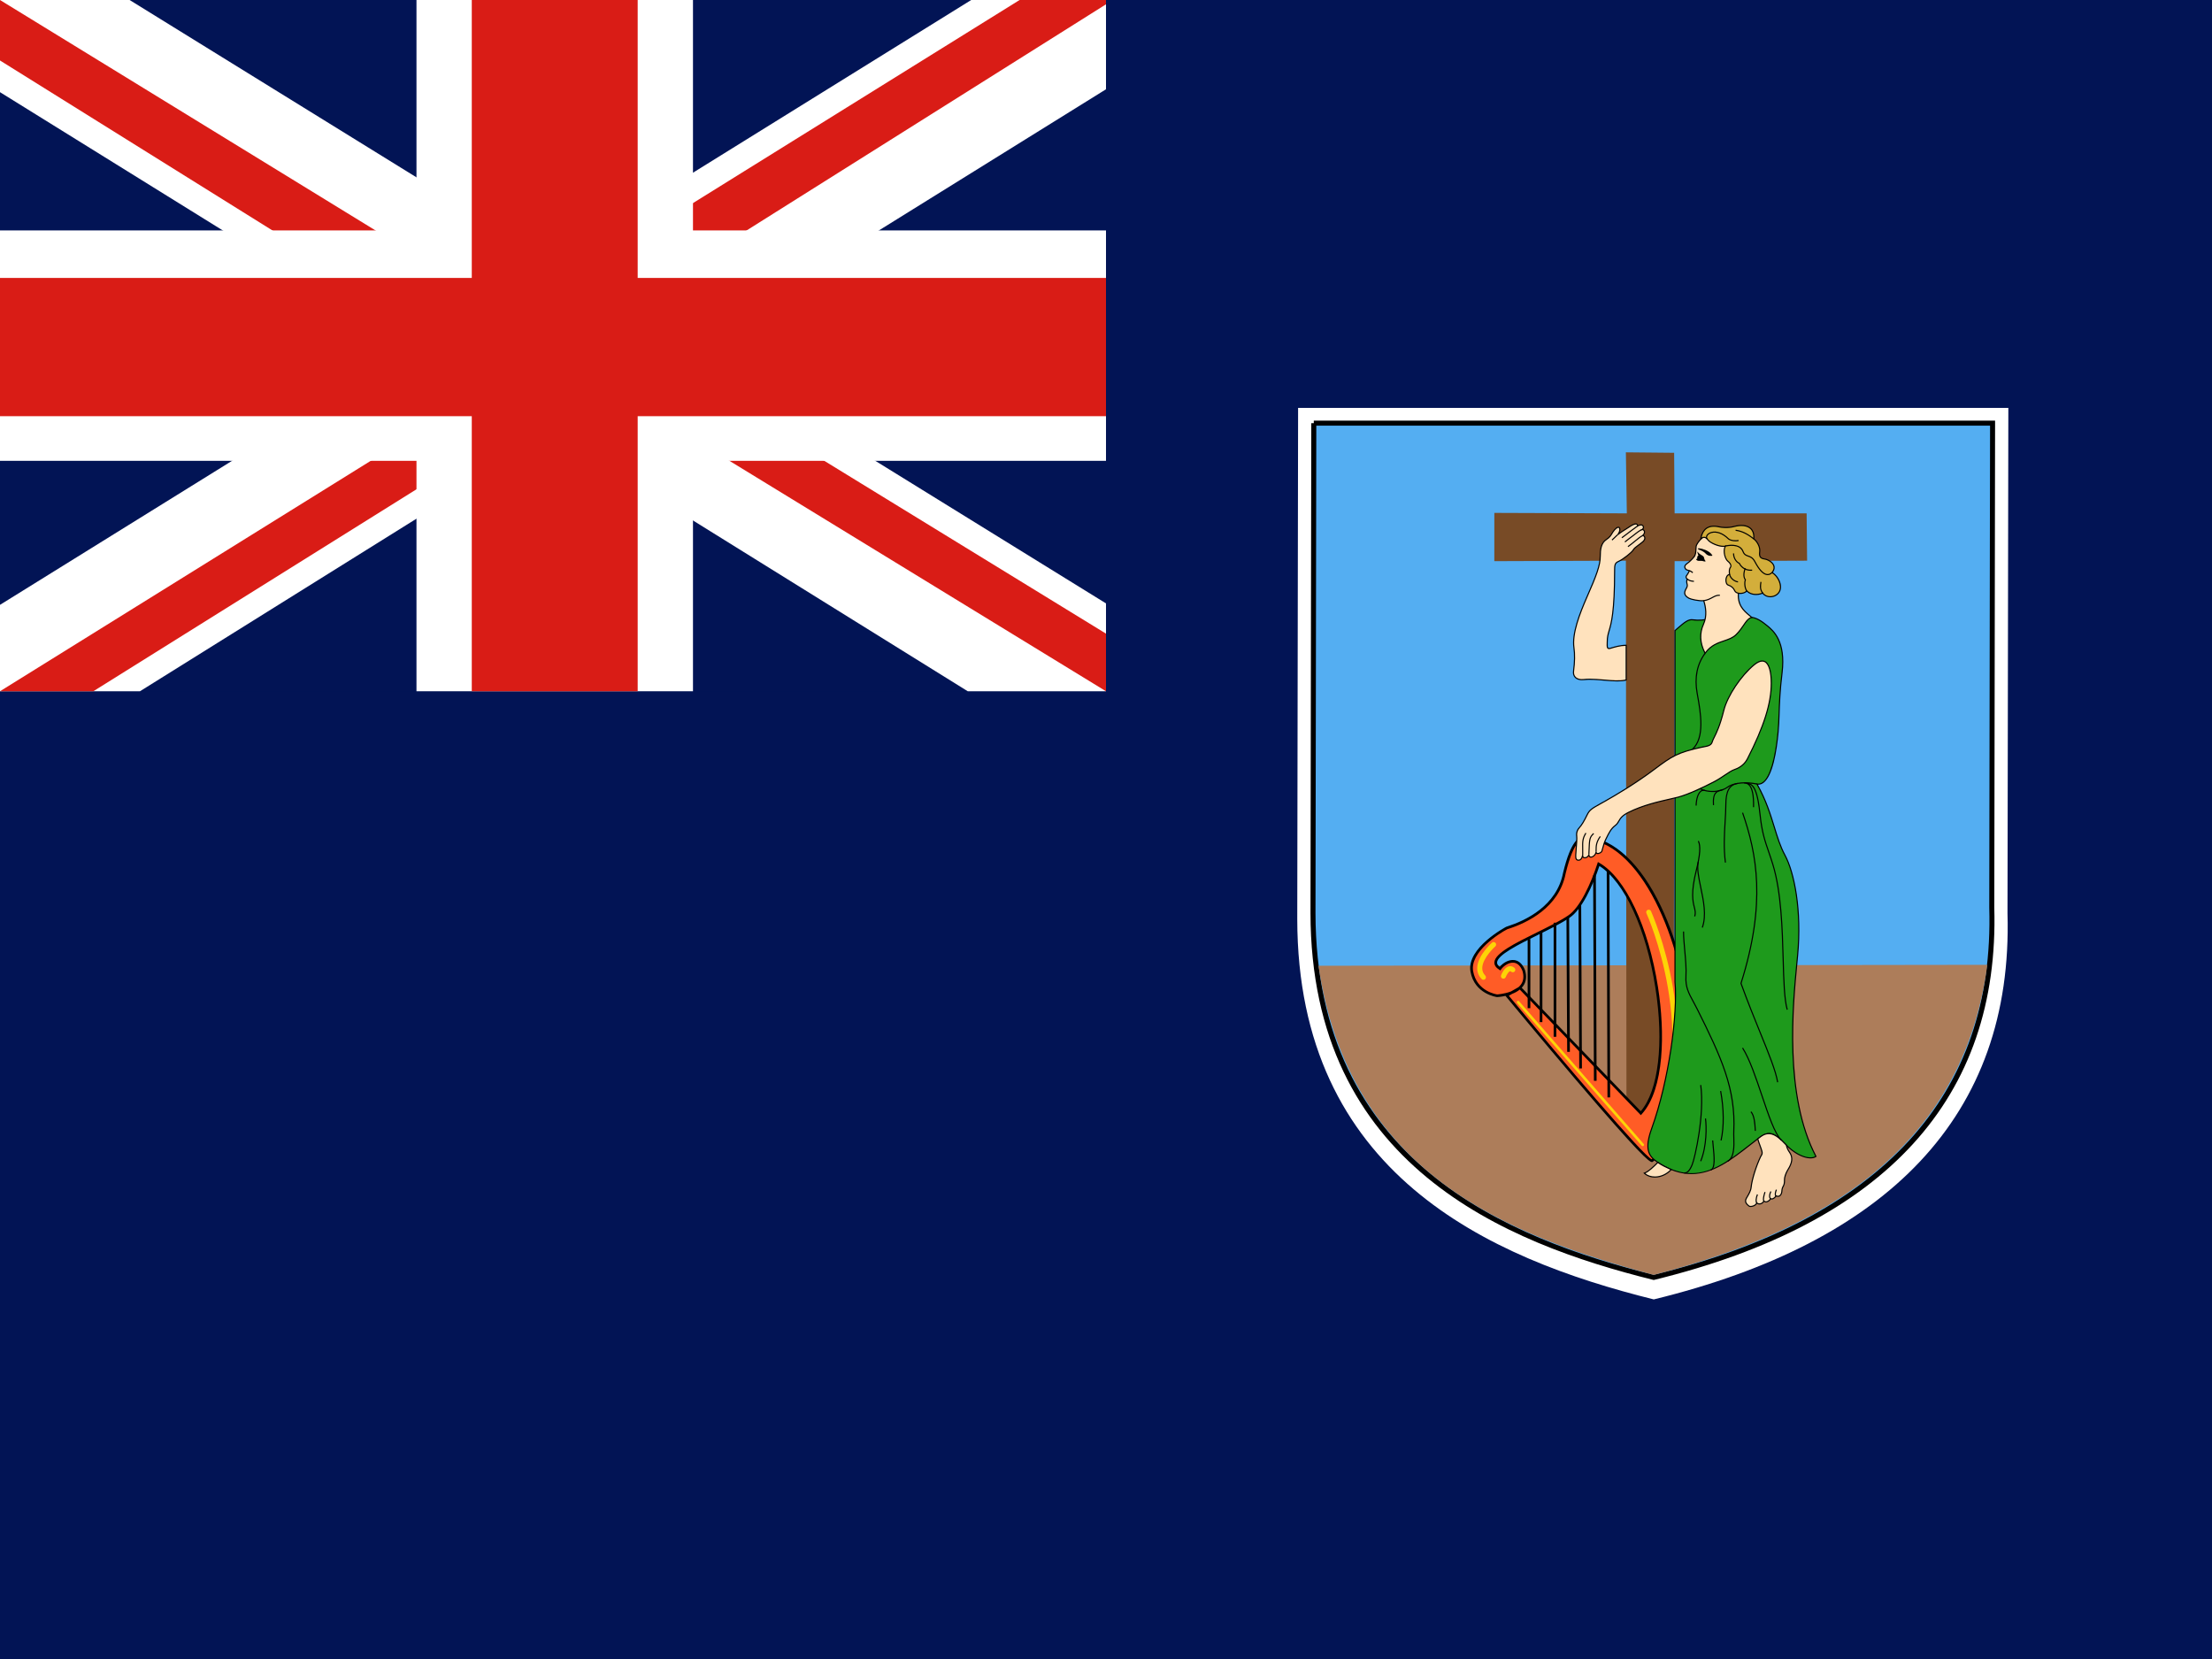<svg width="160" height="120" viewBox="0 0 160 120" fill="none" xmlns="http://www.w3.org/2000/svg">
<rect x="0" y="0" width="160" height="120" fill="#333333" stroke="none"/>
<g clip-path="url(#clip0_421_828)">
<path d="M0 0H160V120H0V0Z" fill="#021455"/>
<path d="M0 0H80V50H0V0Z" fill="#021455"/>
<path d="M9.375 0L39.875 18.854L70.25 0H80V6.458L50 25.104L80 43.646V50H70L40 31.354L10.125 50H0V43.75L29.875 25.208L0 6.667V0H9.375Z" fill="white"/>
<path d="M53 29.271L80 45.833V50L46.125 29.271H53ZM30 31.354L30.75 35L6.75 50H0L30 31.354ZM80 0V0.312L48.875 19.896L49.125 15.312L73.75 0H80ZM0 0L29.875 18.333H22.375L0 4.375V0Z" fill="#D91C16"/>
<path d="M30.125 0V50H50.125V0H30.125ZM0 16.667V33.333H80V16.667H0Z" fill="white"/>
<path d="M0 20.104V30.104H80V20.104H0ZM34.125 0V50H46.125V0H34.125Z" fill="#D91C16"/>
<path d="M93.893 29.505H145.269L145.208 66.063C145.635 80.759 136.476 89.878 119.622 93.99C107.655 91.018 93.854 84.87 93.834 66.48L93.895 29.505L93.893 29.505Z" fill="white"/>
<path d="M95.03 30.607H144.129L144.071 65.638C144.479 79.72 135.725 88.459 119.618 92.399C108.181 89.551 94.992 83.66 94.973 66.038L95.031 30.607H95.03Z" fill="#54AEF2"/>
<path d="M119.618 92.585L119.574 92.575C108.945 89.928 94.811 84.299 94.791 66.038L94.849 30.607L95.03 30.607V30.426H144.31L144.31 30.608L144.252 65.639C144.651 79.421 136.378 88.486 119.661 92.575L119.618 92.585ZM95.212 30.788L95.153 66.038C95.173 84.019 109.112 89.591 119.619 92.212C136.118 88.164 144.283 79.225 143.889 65.644L143.947 30.788H95.212Z" fill="black"/>
<path d="M143.749 69.788C141.963 83.23 131.61 89.103 119.618 92.22C109.003 89.373 97.583 84.827 95.369 69.855L143.749 69.788L143.749 69.788Z" fill="#AD7D5A"/>
<path d="M117.673 37.133L117.604 32.718L121.095 32.752L121.13 37.133H130.678L130.713 40.556L121.13 40.59L121.053 80.953L117.648 80.974L117.604 40.556L108.088 40.59L108.09 37.099L117.673 37.133Z" fill="#784B26"/>
<path fill-rule="evenodd" clip-rule="evenodd" d="M109.943 71.454L118.684 80.521C121.706 77.199 119.61 64.782 115.634 62.495C115.158 63.965 114.347 65.728 113.486 66.297C111.591 67.588 106.948 69.098 108.5 70.065C108.854 69.575 109.78 69.112 110.215 70.201C110.733 71.916 108.282 72.025 108.282 72.025C108.282 72.025 106.73 71.835 106.458 70.255C106.185 68.676 108.769 67.234 108.99 67.124C109.208 67.042 112.584 66.144 113.156 63.148C113.864 60.208 114.599 60.643 114.735 60.589C119.146 61.025 122.033 68.921 122.196 74.476C122.36 80.031 119.936 83.707 119.501 83.952C119.065 84.197 108.99 71.998 108.99 71.998L109.943 71.454Z" fill="#FF5C26"/>
<path d="M119.49 84.055C119.296 84.055 118.599 83.514 114.009 78.13C111.465 75.144 108.942 72.09 108.916 72.06L108.896 72.035C108.569 72.108 108.311 72.121 108.287 72.122C108.255 72.119 106.645 71.903 106.363 70.272C106.068 68.558 108.919 67.052 108.948 67.037C108.971 67.028 108.998 67.019 109.036 67.007C110.343 66.588 112.604 65.528 113.062 63.13C113.63 60.772 114.218 60.481 114.663 60.497C114.681 60.498 114.695 60.499 114.707 60.497L114.729 60.488L114.746 60.493C116.768 60.692 118.686 62.496 120.147 65.571C121.405 68.22 122.208 71.548 122.294 74.473C122.459 80.089 119.973 83.798 119.549 84.036C119.533 84.045 119.516 84.055 119.49 84.055ZM109.139 72.025C113.004 76.703 118.852 83.599 119.475 83.854C119.941 83.52 122.261 79.922 122.101 74.479C121.94 69.014 119.064 61.134 114.745 60.687C114.717 60.692 114.689 60.692 114.657 60.691C114.461 60.686 113.854 60.669 113.251 63.171C112.776 65.662 110.443 66.76 109.095 67.192C109.061 67.202 109.038 67.21 109.025 67.215C108.45 67.502 106.318 68.87 106.554 70.239C106.811 71.73 108.28 71.927 108.295 71.929C108.293 71.928 108.803 71.902 109.295 71.713L109.838 71.403C109.906 71.344 109.968 71.278 110.019 71.205C110.205 70.943 110.24 70.615 110.124 70.229C109.98 69.871 109.771 69.669 109.503 69.636C109.159 69.594 108.777 69.848 108.579 70.121L108.526 70.195L108.45 70.147C108.203 69.993 108.082 69.812 108.092 69.608C108.125 68.949 109.591 68.225 111.143 67.458C111.981 67.044 112.848 66.615 113.433 66.217C114.272 65.663 115.073 63.916 115.543 62.465L115.58 62.352L115.683 62.411C117.578 63.501 119.244 67.033 119.929 71.409C120.438 74.662 120.398 78.782 118.756 80.586L118.687 80.663L109.93 71.578C109.764 71.713 109.57 71.815 109.373 71.891L109.139 72.025ZM110.071 71.447L118.681 80.378C119.962 78.87 120.368 75.463 119.738 71.439C119.074 67.198 117.492 63.77 115.689 62.64C115.204 64.098 114.397 65.812 113.54 66.377C112.946 66.783 112.073 67.214 111.229 67.631C109.862 68.306 108.312 69.072 108.286 69.618C108.28 69.73 108.344 69.833 108.48 69.934C108.716 69.651 109.121 69.395 109.527 69.444C109.762 69.473 110.089 69.621 110.306 70.165C110.443 70.619 110.399 71.004 110.177 71.317C110.145 71.363 110.109 71.406 110.071 71.447Z" fill="black"/>
<path d="M116.314 63.013L116.369 79.377L116.314 63.013Z" fill="#FF5C26"/>
<path d="M116.412 63.012L116.219 63.013L116.273 79.378L116.466 79.377L116.412 63.012Z" fill="black"/>
<path d="M115.336 63.312C115.336 63.339 115.39 78.18 115.39 78.18L115.336 63.312Z" fill="#FF5C26"/>
<path d="M115.293 78.18C115.29 77.574 115.238 63.339 115.238 63.312H115.432C115.432 63.357 115.486 78.031 115.486 78.179L115.293 78.18Z" fill="black"/>
<path d="M114.273 65.463L114.328 77.281L114.273 65.463Z" fill="#FF5C26"/>
<path d="M114.371 65.463L114.178 65.463L114.232 77.281L114.425 77.28L114.371 65.463Z" fill="black"/>
<path d="M113.402 66.307L113.457 76.083L113.402 66.307Z" fill="#FF5C26"/>
<path d="M113.498 66.306L113.305 66.307L113.359 76.083L113.553 76.082L113.498 66.306Z" fill="black"/>
<path d="M112.572 66.743H112.379V74.993H112.572V66.743Z" fill="black"/>
<path d="M111.564 67.396H111.371V73.931H111.564V67.396Z" fill="black"/>
<path d="M110.693 67.914H110.5V72.924H110.693V67.914Z" fill="black"/>
<path d="M118.821 82.905C118.794 82.905 118.767 82.894 118.748 82.872L109.735 72.552C109.7 72.512 109.704 72.451 109.744 72.415C109.784 72.38 109.845 72.384 109.881 72.425L118.894 82.745C118.929 82.785 118.925 82.846 118.884 82.881C118.866 82.897 118.843 82.905 118.821 82.905Z" fill="#FDD406"/>
<path d="M119.555 82.445C119.527 82.445 119.498 82.439 119.472 82.425C119.383 82.379 119.348 82.27 119.394 82.181C123.096 74.99 119.131 66.144 119.091 66.056C119.049 65.965 119.089 65.857 119.18 65.815C119.271 65.774 119.379 65.814 119.42 65.905C119.462 65.995 123.498 75.002 119.716 82.347C119.684 82.409 119.621 82.445 119.555 82.445Z" fill="#FDD406"/>
<path d="M108.746 70.79C108.724 70.79 108.702 70.787 108.681 70.779C108.588 70.743 108.541 70.638 108.576 70.545C108.612 70.452 108.805 69.984 109.135 69.899C109.234 69.874 109.385 69.872 109.545 70.009C109.621 70.074 109.629 70.188 109.564 70.264C109.499 70.341 109.384 70.349 109.309 70.284C109.259 70.242 109.235 70.248 109.225 70.25C109.118 70.277 108.976 70.514 108.915 70.674C108.888 70.746 108.819 70.79 108.746 70.79Z" fill="#FDD406"/>
<path d="M107.303 70.872C107.255 70.872 107.208 70.854 107.173 70.817C106.948 70.586 106.84 70.308 106.852 69.992C106.886 69.107 107.876 68.223 107.918 68.186C107.993 68.12 108.107 68.127 108.174 68.202C108.24 68.277 108.233 68.391 108.158 68.458C108.149 68.466 107.242 69.277 107.215 70.007C107.207 70.223 107.278 70.405 107.433 70.565C107.502 70.637 107.501 70.751 107.429 70.821C107.394 70.855 107.348 70.872 107.303 70.872Z" fill="#FDD406"/>
<path d="M121.156 45.609C121.761 45.09 122.075 44.773 122.45 44.831C122.824 44.888 123.335 44.859 123.709 44.744C124.085 44.629 125.945 44.398 126.709 44.658C126.969 44.687 127.314 44.831 127.847 45.278C128.382 45.725 129.16 46.503 128.901 48.666C128.641 50.829 128.726 51.754 128.612 52.963C128.411 55.097 127.937 56.854 127.084 56.712C128.237 58.73 128.352 60.46 129.102 61.844C129.852 63.229 130.313 66.055 130.025 69.112C129.737 72.168 128.93 79.031 131.351 83.645C130.947 83.934 129.968 83.645 129.102 82.722C128.237 81.8 127.857 81.83 127.141 82.376C124.95 84.049 122.898 86.065 119.875 84.049C119.183 83.588 118.964 83.034 119.471 81.627C120.74 78.109 121.356 73.282 121.156 71.015L121.156 45.609Z" fill="#1E9A1C"/>
<path d="M122.343 84.926C121.578 84.926 120.757 84.684 119.854 84.082C119.185 83.636 118.902 83.089 119.434 81.613C120.692 78.125 121.32 73.318 121.117 71.018L121.117 45.591L121.131 45.579C121.195 45.524 121.256 45.472 121.313 45.422C121.806 44.995 122.102 44.736 122.456 44.791C122.841 44.85 123.34 44.816 123.698 44.706C124.043 44.6 125.925 44.349 126.723 44.62C127.036 44.654 127.404 44.853 127.874 45.247C128.31 45.612 129.217 46.371 128.941 48.671C128.781 49.999 128.752 50.854 128.727 51.608C128.711 52.066 128.696 52.5 128.652 52.966C128.522 54.353 128.227 56.112 127.568 56.619C127.44 56.718 127.301 56.764 127.157 56.759C127.782 57.871 128.1 58.905 128.38 59.819C128.602 60.54 128.811 61.222 129.138 61.825C129.822 63.089 130.375 65.832 130.065 69.115C130.051 69.263 130.036 69.419 130.02 69.584C129.718 72.72 129.088 79.246 131.387 83.627L131.403 83.658L131.375 83.678C130.963 83.972 129.966 83.701 129.073 82.75C128.227 81.847 127.872 81.869 127.166 82.408C126.977 82.552 126.789 82.699 126.602 82.846C125.285 83.874 123.938 84.926 122.343 84.926ZM121.197 45.627V71.015C121.4 73.32 120.771 78.142 119.509 81.64C118.992 83.075 119.247 83.582 119.898 84.016C122.636 85.842 124.539 84.356 126.553 82.783C126.74 82.636 126.929 82.489 127.118 82.345C127.856 81.782 128.25 81.754 129.132 82.695C129.974 83.593 130.898 83.874 131.3 83.632C129.01 79.231 129.638 72.713 129.941 69.577C129.957 69.412 129.972 69.255 129.986 69.108C130.294 65.841 129.747 63.116 129.068 61.863C128.737 61.253 128.527 60.568 128.304 59.842C128.019 58.914 127.696 57.861 127.05 56.731L127.008 56.658L127.091 56.672C127.242 56.698 127.387 56.658 127.52 56.556C128.016 56.174 128.39 54.896 128.573 52.959C128.617 52.495 128.631 52.062 128.647 51.605C128.673 50.849 128.702 49.993 128.862 48.661C129.132 46.404 128.248 45.664 127.822 45.308C127.366 44.925 127.011 44.731 126.706 44.697C125.964 44.446 124.119 44.66 123.722 44.782C123.353 44.896 122.84 44.931 122.444 44.87C122.127 44.821 121.841 45.07 121.365 45.482C121.312 45.528 121.256 45.577 121.197 45.627Z" fill="black"/>
<path d="M123.234 43.446C123.392 43.936 123.478 44.571 123.219 45.148C122.959 45.724 122.902 46.416 123.334 47.253C124.026 46.272 125.007 46.474 125.583 45.897C126.161 45.321 126.276 44.773 126.709 44.657C126.276 44.282 125.612 43.879 125.757 42.783C125.901 41.687 127.429 40.793 126.045 39.12C125.152 38.041 123.853 38.342 123.291 38.76C123.026 38.957 122.801 39.236 122.715 39.423C122.628 39.611 122.736 40.037 122.526 40.288C122.383 40.461 122.209 40.633 122.007 40.779C121.878 40.872 121.797 41.009 121.935 41.168C121.991 41.231 122.092 41.245 122.203 41.284C122.139 41.413 122.066 41.543 121.993 41.637C121.925 41.725 121.954 41.809 122.036 41.88C121.928 42.226 122.138 42.264 121.993 42.523C121.868 42.748 121.698 43.013 122.167 43.273C122.296 43.345 122.91 43.488 123.234 43.446Z" fill="#FFE2BD"/>
<path d="M123.329 47.329L123.299 47.271C122.911 46.52 122.873 45.82 123.183 45.131C123.443 44.553 123.342 43.925 123.206 43.489C122.875 43.518 122.288 43.386 122.148 43.308C121.97 43.209 121.866 43.101 121.831 42.978C121.785 42.815 121.871 42.661 121.947 42.526L121.959 42.504C122.025 42.386 122.01 42.324 121.989 42.239C121.969 42.158 121.945 42.058 121.992 41.892C121.903 41.804 121.892 41.703 121.963 41.612C122.019 41.539 122.083 41.434 122.148 41.307C122.135 41.303 122.122 41.3 122.11 41.296C122.03 41.272 121.955 41.25 121.906 41.194C121.844 41.123 121.817 41.05 121.826 40.977C121.835 40.895 121.89 40.815 121.985 40.746C122.169 40.613 122.341 40.451 122.496 40.263C122.616 40.119 122.625 39.909 122.633 39.723C122.638 39.596 122.642 39.486 122.68 39.407C122.761 39.23 122.979 38.942 123.268 38.728C123.912 38.249 125.209 38.047 126.077 39.095C127.05 40.272 126.596 41.092 126.196 41.815C126.013 42.145 125.841 42.457 125.797 42.788C125.671 43.746 126.181 44.167 126.59 44.505C126.64 44.547 126.689 44.587 126.736 44.627L126.792 44.676L126.72 44.696C126.483 44.759 126.346 44.96 126.157 45.238C126.017 45.446 125.857 45.681 125.612 45.926C125.365 46.173 125.05 46.279 124.715 46.393C124.247 46.551 123.763 46.715 123.367 47.276L123.329 47.329ZM123.262 43.402L123.272 43.434C123.418 43.884 123.532 44.549 123.256 45.164C122.965 45.811 122.992 46.47 123.341 47.176C123.745 46.636 124.246 46.467 124.69 46.317C125.015 46.207 125.322 46.103 125.556 45.869C125.796 45.63 125.953 45.398 126.092 45.194C126.265 44.937 126.406 44.73 126.63 44.642C126.6 44.617 126.57 44.592 126.539 44.567C126.115 44.216 125.586 43.779 125.718 42.778C125.764 42.431 125.94 42.113 126.126 41.776C126.533 41.041 126.954 40.281 126.015 39.146C125.101 38.041 123.801 38.43 123.315 38.792C123.051 38.989 122.831 39.267 122.752 39.44C122.721 39.505 122.717 39.612 122.712 39.726C122.704 39.925 122.695 40.15 122.558 40.314C122.398 40.507 122.221 40.674 122.031 40.811C121.978 40.849 121.913 40.911 121.905 40.986C121.899 41.036 121.92 41.089 121.966 41.142C122 41.18 122.061 41.198 122.132 41.219C122.16 41.227 122.188 41.236 122.217 41.246L122.26 41.261L122.24 41.301C122.164 41.453 122.092 41.574 122.026 41.661C121.995 41.701 121.965 41.764 122.063 41.85L122.083 41.867L122.075 41.892C122.025 42.051 122.046 42.137 122.066 42.22C122.089 42.311 122.11 42.397 122.029 42.543L122.017 42.565C121.945 42.692 121.871 42.825 121.908 42.957C121.937 43.058 122.028 43.15 122.187 43.238C122.31 43.307 122.914 43.448 123.23 43.407L123.262 43.402Z" fill="black"/>
<path d="M117.625 49.185C116.818 49.387 115.52 49.041 114.539 49.156C114.106 49.207 113.761 48.983 113.819 48.55C113.876 48.118 113.934 47.455 113.847 46.849C113.713 45.905 114.164 44.6 114.799 43.158C115.433 41.716 115.751 40.909 115.751 40.231C115.751 39.784 115.794 39.279 116.197 39.02C116.496 38.828 116.553 38.642 116.659 38.486C116.904 38.126 117.134 38.039 117.163 38.256C117.181 38.384 117.134 38.501 117.019 38.674C117.278 38.458 117.719 38.205 117.819 38.133C117.92 38.061 118.433 37.701 118.461 38.039C118.663 37.938 118.8 37.946 118.851 38.054C118.905 38.171 118.872 38.22 118.771 38.306C118.915 38.277 119.081 38.53 118.792 38.753C118.944 38.703 119.095 38.955 118.829 39.186C118.553 39.424 118.238 39.59 118.137 39.777C118.035 39.964 117.351 40.491 117.077 40.606C116.803 40.721 116.789 40.88 116.789 41.283C116.789 45.724 116.256 45.364 116.256 46.431C116.256 46.719 116.197 46.979 116.486 46.892C116.775 46.806 117.192 46.676 117.625 46.676V49.185Z" fill="#FFE2BD"/>
<path d="M116.986 49.29C116.685 49.29 116.357 49.261 116.019 49.232C115.515 49.188 114.993 49.143 114.545 49.196C114.286 49.226 114.059 49.162 113.919 49.02C113.802 48.901 113.754 48.737 113.78 48.545C113.866 47.892 113.876 47.323 113.808 46.855C113.662 45.828 114.209 44.402 114.763 43.142C115.432 41.621 115.711 40.881 115.711 40.231C115.711 39.74 115.768 39.249 116.177 38.986C116.402 38.842 116.482 38.705 116.56 38.573C116.582 38.535 116.603 38.499 116.627 38.464C116.8 38.209 116.975 38.075 117.094 38.102C117.128 38.11 117.189 38.14 117.203 38.251C117.216 38.343 117.197 38.429 117.156 38.519C117.317 38.403 117.5 38.288 117.634 38.205C117.709 38.158 117.767 38.122 117.797 38.101C117.995 37.96 118.26 37.807 118.405 37.873C118.448 37.893 118.477 37.93 118.492 37.981C118.612 37.929 118.709 37.915 118.782 37.941C118.83 37.957 118.865 37.989 118.888 38.037C118.94 38.15 118.918 38.215 118.861 38.277C118.906 38.297 118.946 38.335 118.97 38.387C119.008 38.471 119.003 38.596 118.891 38.718C118.929 38.732 118.962 38.761 118.985 38.801C119.038 38.895 119.036 39.059 118.856 39.216C118.755 39.303 118.651 39.379 118.55 39.453C118.38 39.577 118.233 39.684 118.173 39.796C118.065 39.995 117.364 40.529 117.093 40.643C116.841 40.748 116.829 40.881 116.829 41.283C116.829 44.269 116.589 45.089 116.43 45.631C116.352 45.895 116.296 46.086 116.296 46.431C116.296 46.474 116.295 46.517 116.294 46.559C116.29 46.691 116.286 46.817 116.335 46.855C116.361 46.875 116.409 46.874 116.475 46.854L116.504 46.846C116.798 46.757 117.201 46.636 117.626 46.636H117.666V49.216L117.636 49.224C117.442 49.272 117.222 49.29 116.986 49.29ZM114.997 49.092C115.33 49.092 115.682 49.123 116.026 49.152C116.61 49.203 117.162 49.251 117.586 49.153V46.716C117.187 46.724 116.807 46.838 116.527 46.922L116.498 46.93C116.404 46.959 116.334 46.955 116.287 46.918C116.205 46.855 116.209 46.716 116.214 46.556C116.215 46.516 116.217 46.474 116.217 46.431C116.217 46.074 116.277 45.868 116.353 45.608C116.511 45.071 116.75 44.258 116.75 41.283C116.75 40.879 116.762 40.695 117.063 40.569C117.339 40.452 118.01 39.929 118.102 39.758C118.171 39.63 118.325 39.518 118.503 39.388C118.602 39.316 118.705 39.241 118.804 39.155C118.948 39.031 118.954 38.908 118.916 38.841C118.891 38.797 118.848 38.778 118.806 38.791L118.769 38.722C118.951 38.58 118.913 38.455 118.897 38.42C118.873 38.368 118.824 38.336 118.779 38.345L118.629 38.375L118.746 38.276C118.84 38.196 118.859 38.165 118.815 38.071C118.802 38.043 118.783 38.025 118.756 38.016C118.713 38.001 118.631 37.999 118.479 38.075L118.427 38.101L118.422 38.043C118.415 37.966 118.382 37.951 118.372 37.946C118.287 37.906 118.091 37.989 117.843 38.166C117.813 38.187 117.753 38.225 117.676 38.273C117.497 38.385 117.226 38.554 117.045 38.705L116.986 38.652C117.102 38.478 117.14 38.372 117.125 38.261C117.118 38.213 117.102 38.186 117.076 38.18C117.009 38.164 116.861 38.261 116.693 38.509C116.67 38.543 116.65 38.578 116.628 38.614C116.55 38.747 116.46 38.899 116.22 39.053C115.843 39.295 115.791 39.762 115.791 40.231C115.791 40.895 115.51 41.643 114.836 43.174C114.286 44.423 113.744 45.837 113.887 46.843C113.956 47.319 113.946 47.895 113.859 48.556C113.837 48.722 113.877 48.864 113.976 48.964C114.098 49.088 114.302 49.143 114.535 49.116C114.683 49.099 114.838 49.092 114.997 49.092Z" fill="black"/>
<path d="M117.797 58.759C119.101 58.107 120.594 57.865 121.373 57.663C122.151 57.461 123.392 56.856 123.997 56.538C124.603 56.221 125.093 55.788 125.439 55.673C125.786 55.558 126.173 55.319 126.391 54.895C127.515 52.703 128.121 50.944 128.121 49.416C128.121 48.406 127.862 47.282 126.881 48.089C125.959 48.848 124.955 50.311 124.689 51.376C124.286 52.991 123.94 53.337 123.853 53.654C123.767 53.972 123.44 53.971 123.045 54.058C121.344 54.433 120.94 54.693 119.672 55.644C118.403 56.596 117.018 57.432 116.096 57.951C115.173 58.47 115.001 58.528 114.798 58.946C114.597 59.364 114.41 59.681 114.236 59.869C114.063 60.056 114.013 60.276 114.049 60.503C114.078 60.691 113.991 61.556 113.977 61.844C113.961 62.133 114.034 62.205 114.15 62.219C114.265 62.234 114.423 62.176 114.482 61.83C114.423 62.176 114.899 62.06 114.929 61.801C114.913 62.176 115.418 61.96 115.448 61.614C115.448 61.859 115.83 61.689 115.865 61.57C115.951 61.282 116.023 60.965 116.139 60.734C116.307 60.399 116.487 59.966 116.817 59.725C117.192 59.451 117.018 59.148 117.797 58.759Z" fill="#FFE2BD"/>
<path d="M114.181 62.261C114.168 62.261 114.156 62.26 114.146 62.259C113.984 62.239 113.923 62.118 113.938 61.842C113.942 61.753 113.953 61.609 113.966 61.447C113.993 61.104 114.03 60.635 114.01 60.51C113.97 60.251 114.036 60.027 114.208 59.842C114.37 59.666 114.552 59.368 114.763 58.929C114.949 58.546 115.111 58.455 115.795 58.074C115.881 58.027 115.974 57.974 116.077 57.917C116.823 57.497 118.28 56.639 119.648 55.612C120.914 54.663 121.316 54.399 123.037 54.019C123.105 54.005 123.171 53.992 123.233 53.98C123.533 53.924 123.75 53.883 123.815 53.644C123.842 53.546 123.891 53.45 123.958 53.316C124.111 53.011 124.368 52.5 124.652 51.367C124.91 50.331 125.899 48.847 126.856 48.058C127.175 47.796 127.446 47.714 127.66 47.816C128.097 48.022 128.162 48.907 128.162 49.416C128.162 50.878 127.627 52.573 126.427 54.913C126.172 55.41 125.707 55.627 125.452 55.711C125.274 55.771 125.05 55.921 124.792 56.095C124.562 56.249 124.302 56.424 124.016 56.574C123.736 56.721 122.29 57.467 121.384 57.702C121.218 57.745 121.025 57.788 120.801 57.839C119.973 58.026 118.839 58.283 117.816 58.794C117.348 59.029 117.235 59.224 117.127 59.412C117.058 59.533 116.993 59.647 116.841 59.757C116.562 59.961 116.392 60.309 116.242 60.616C116.219 60.663 116.197 60.708 116.175 60.752C116.09 60.922 116.027 61.147 115.966 61.364C115.946 61.438 115.926 61.511 115.904 61.582C115.873 61.686 115.669 61.795 115.539 61.777C115.506 61.772 115.479 61.76 115.458 61.741C115.386 61.919 115.208 62.044 115.062 62.037C114.993 62.033 114.943 61.999 114.914 61.941C114.873 61.997 114.815 62.036 114.76 62.059C114.664 62.099 114.566 62.093 114.506 62.045C114.495 62.037 114.485 62.027 114.476 62.014C114.396 62.224 114.263 62.261 114.181 62.261ZM127.468 47.853C127.31 47.853 127.122 47.943 126.907 48.12C125.961 48.899 124.984 50.364 124.729 51.386C124.443 52.528 124.184 53.044 124.029 53.352C123.964 53.481 123.917 53.575 123.892 53.665C123.814 53.953 123.552 54.002 123.248 54.059C123.186 54.071 123.121 54.083 123.055 54.097C121.35 54.473 120.951 54.735 119.696 55.676C118.324 56.706 116.864 57.565 116.116 57.986C116.013 58.044 115.919 58.096 115.834 58.144C115.151 58.524 115.009 58.603 114.835 58.964C114.62 59.409 114.434 59.715 114.266 59.896C114.112 60.062 114.053 60.264 114.089 60.498C114.11 60.632 114.074 61.087 114.045 61.453C114.033 61.614 114.022 61.758 114.017 61.846C114.002 62.136 114.077 62.17 114.156 62.179C114.296 62.198 114.401 62.071 114.443 61.823L114.522 61.837C114.514 61.885 114.513 61.949 114.555 61.982C114.593 62.012 114.661 62.014 114.73 61.985C114.797 61.957 114.879 61.891 114.89 61.797L114.969 61.803C114.966 61.87 114.981 61.952 115.067 61.958C115.189 61.969 115.392 61.813 115.409 61.61L115.488 61.614C115.488 61.68 115.521 61.694 115.55 61.698C115.653 61.712 115.811 61.616 115.828 61.559C115.849 61.488 115.869 61.416 115.89 61.343C115.951 61.122 116.015 60.894 116.104 60.716C116.126 60.673 116.148 60.627 116.17 60.581C116.325 60.265 116.499 59.908 116.794 59.693C116.932 59.592 116.99 59.49 117.058 59.373C117.167 59.183 117.29 58.968 117.78 58.723C118.812 58.207 119.952 57.949 120.784 57.761C121.007 57.711 121.2 57.667 121.364 57.624C122.06 57.444 123.208 56.908 123.979 56.503C124.261 56.356 124.519 56.182 124.747 56.029C125.011 55.852 125.238 55.699 125.427 55.635C125.67 55.555 126.114 55.349 126.356 54.877C127.55 52.549 128.082 50.865 128.082 49.416C128.082 48.581 127.916 48.025 127.626 47.888C127.577 47.865 127.525 47.853 127.468 47.853Z" fill="black"/>
<path d="M127.143 82.376C127.23 82.693 127.389 83.054 127.446 83.27C127.504 83.486 127.402 83.554 127.346 83.674C127.043 84.308 126.718 85.32 126.667 85.865C126.639 86.183 126.423 86.485 126.321 86.673C126.21 86.88 126.253 87.039 126.509 87.235C126.632 87.329 127.028 87.206 127.071 87.005C127.215 87.149 127.475 87.091 127.59 86.875C127.72 87.005 127.937 86.918 128.081 86.702C128.21 86.788 128.397 86.615 128.47 86.5C128.672 86.601 128.889 86.478 128.895 86.082C128.896 86.002 128.946 85.865 129.004 85.772C129.061 85.678 129.082 85.498 129.076 85.339C129.068 85.18 129.17 84.863 129.306 84.64C129.443 84.416 129.681 84.02 129.58 83.645C129.486 83.296 129.335 83.328 129.205 82.823C128.889 82.491 128.456 82.03 128.009 82.001C127.562 81.972 127.302 82.275 127.143 82.376Z" fill="#FFE2BD"/>
<path d="M126.63 87.307C126.574 87.307 126.522 87.296 126.484 87.267C126.218 87.063 126.161 86.885 126.286 86.654C126.306 86.617 126.33 86.576 126.356 86.532C126.461 86.353 126.605 86.109 126.627 85.862C126.68 85.287 127.022 84.257 127.309 83.657C127.323 83.627 127.339 83.601 127.356 83.574C127.405 83.497 127.446 83.43 127.406 83.281C127.38 83.181 127.331 83.047 127.279 82.905C127.219 82.742 127.151 82.557 127.104 82.387L127.096 82.358L127.121 82.343C127.152 82.323 127.187 82.295 127.228 82.263C127.392 82.133 127.639 81.937 128.011 81.961C128.466 81.991 128.9 82.446 129.217 82.779L129.243 82.813C129.313 83.084 129.387 83.193 129.458 83.299C129.517 83.387 129.574 83.471 129.618 83.635C129.725 84.031 129.474 84.441 129.34 84.661C129.211 84.872 129.108 85.182 129.115 85.337C129.121 85.486 129.104 85.683 129.037 85.793C128.981 85.882 128.935 86.012 128.934 86.082C128.931 86.302 128.863 86.462 128.745 86.534C128.668 86.581 128.576 86.586 128.483 86.55C128.425 86.63 128.317 86.736 128.204 86.76C128.164 86.769 128.127 86.766 128.093 86.753C127.999 86.881 127.878 86.963 127.763 86.974C127.702 86.981 127.647 86.967 127.6 86.935C127.532 87.035 127.43 87.103 127.318 87.12C127.235 87.133 127.154 87.115 127.088 87.071C127.046 87.151 126.956 87.223 126.834 87.268C126.774 87.29 126.699 87.307 126.63 87.307ZM127.188 82.393C127.234 82.553 127.297 82.725 127.354 82.878C127.406 83.022 127.456 83.157 127.483 83.26C127.532 83.442 127.477 83.531 127.423 83.617C127.409 83.64 127.394 83.664 127.381 83.691C127.063 84.358 126.754 85.356 126.706 85.869C126.683 86.134 126.534 86.387 126.425 86.572C126.399 86.616 126.375 86.656 126.356 86.692C126.267 86.856 126.266 86.999 126.532 87.204C126.579 87.239 126.694 87.235 126.806 87.193C126.929 87.148 127.015 87.072 127.031 86.996L127.046 86.925L127.098 86.976C127.152 87.03 127.227 87.052 127.306 87.041C127.408 87.026 127.5 86.957 127.554 86.856L127.579 86.809L127.617 86.847C127.655 86.884 127.702 86.901 127.755 86.895C127.855 86.885 127.964 86.805 128.047 86.68L128.069 86.647L128.103 86.668C128.127 86.684 128.154 86.689 128.187 86.682C128.275 86.663 128.382 86.564 128.435 86.479L128.454 86.448L128.487 86.464C128.564 86.503 128.641 86.503 128.704 86.466C128.798 86.408 128.851 86.272 128.855 86.081C128.856 85.996 128.905 85.854 128.969 85.751C129.016 85.673 129.042 85.512 129.036 85.341C129.027 85.169 129.133 84.846 129.272 84.619C129.4 84.409 129.639 84.019 129.541 83.655C129.5 83.504 129.45 83.43 129.392 83.343C129.321 83.238 129.241 83.12 129.169 82.843L129.16 82.834C128.851 82.511 128.43 82.068 128.006 82.041C127.664 82.017 127.441 82.196 127.278 82.325C127.245 82.351 127.216 82.374 127.188 82.393Z" fill="black"/>
<path d="M118.938 84.856C119.341 85.26 120.25 85.274 120.884 84.597C120.654 84.496 120.149 84.265 119.919 84.078C119.601 84.395 119.24 84.755 118.938 84.856Z" fill="#FFE2BD"/>
<path d="M119.702 85.177C119.384 85.177 119.096 85.071 118.909 84.885L118.863 84.839L118.924 84.819C119.218 84.72 119.575 84.364 119.89 84.05L119.915 84.024L119.943 84.047C120.163 84.225 120.637 84.445 120.9 84.56L120.952 84.583L120.913 84.624C120.586 84.973 120.165 85.169 119.726 85.177C119.718 85.177 119.71 85.177 119.702 85.177ZM119.011 84.871C119.183 85.016 119.43 85.097 119.702 85.097C119.71 85.097 119.717 85.097 119.725 85.097C120.124 85.09 120.51 84.918 120.816 84.61C120.554 84.494 120.143 84.299 119.921 84.131C119.628 84.424 119.3 84.746 119.011 84.871Z" fill="black"/>
<path d="M123.018 39.005C123.176 37.981 123.901 38.006 124.358 38.111C124.545 38.155 125.007 38.198 125.439 38.082C126.295 37.854 126.939 38.155 126.853 38.977C127.083 39.149 127.328 39.553 127.285 39.899C127.242 40.245 127.314 40.389 127.632 40.433C127.948 40.476 128.627 40.865 128.178 41.413C128.611 41.673 128.943 42.336 128.713 42.783C128.482 43.23 127.79 43.302 127.501 42.898C127.185 43.042 126.664 43.071 126.348 42.74C126.132 42.999 125.583 42.97 125.482 42.74C125.382 42.509 125.211 42.386 125.007 42.322C124.776 42.249 124.762 41.615 125.107 41.543C125.064 41.355 125.08 41.139 125.166 41.038C125.252 40.937 125.18 40.75 124.978 40.591C124.776 40.433 124.604 39.827 124.805 39.495C124.459 39.611 123.695 39.279 123.537 39.048C123.377 38.818 123.162 38.803 123.018 39.005Z" fill="#D3AE3B"/>
<path d="M128.05 43.203C127.823 43.203 127.618 43.111 127.489 42.947C127.142 43.093 126.655 43.086 126.35 42.797C126.203 42.942 125.962 42.982 125.779 42.956C125.613 42.932 125.492 42.859 125.446 42.756C125.36 42.557 125.213 42.428 124.996 42.359C124.851 42.314 124.793 42.11 124.801 41.939C124.809 41.769 124.882 41.574 125.061 41.514C125.03 41.343 125.04 41.125 125.136 41.013C125.156 40.988 125.165 40.957 125.161 40.919C125.152 40.829 125.075 40.718 124.954 40.623C124.751 40.463 124.587 39.907 124.732 39.553C124.34 39.606 123.658 39.296 123.504 39.071C123.43 38.964 123.342 38.905 123.255 38.904H123.254C123.179 38.904 123.109 38.947 123.05 39.029L122.979 38.999C123.039 38.609 123.187 38.332 123.419 38.175C123.654 38.016 123.973 37.981 124.368 38.072C124.573 38.12 125.026 38.152 125.429 38.044C125.943 37.907 126.37 37.956 126.633 38.181C126.835 38.354 126.926 38.623 126.895 38.959C127.138 39.152 127.367 39.56 127.325 39.904C127.282 40.245 127.353 40.355 127.637 40.393C127.852 40.423 128.222 40.6 128.335 40.886C128.381 41.003 128.399 41.185 128.238 41.403C128.671 41.689 128.984 42.344 128.748 42.801C128.632 43.028 128.388 43.181 128.111 43.201C128.091 43.203 128.07 43.203 128.05 43.203ZM127.515 42.848L127.534 42.875C127.656 43.047 127.87 43.14 128.105 43.122C128.354 43.104 128.573 42.967 128.678 42.765C128.897 42.339 128.573 41.696 128.158 41.447L128.119 41.424L128.148 41.388C128.282 41.224 128.32 41.065 128.261 40.915C128.164 40.67 127.83 40.5 127.627 40.472C127.254 40.422 127.205 40.222 127.246 39.895C127.286 39.57 127.061 39.182 126.83 39.009L126.812 38.995L126.814 38.972C126.847 38.653 126.767 38.401 126.581 38.242C126.342 38.037 125.929 37.993 125.45 38.121C125 38.241 124.533 38.193 124.35 38.15C123.977 38.064 123.679 38.095 123.463 38.241C123.276 38.368 123.148 38.584 123.081 38.883C123.134 38.845 123.193 38.824 123.254 38.824H123.256C123.369 38.825 123.48 38.897 123.57 39.026C123.717 39.24 124.469 39.565 124.793 39.458L124.896 39.423L124.839 39.516C124.653 39.824 124.81 40.408 125.003 40.56C125.143 40.67 125.229 40.798 125.24 40.912C125.246 40.971 125.231 41.024 125.196 41.064C125.124 41.149 125.104 41.346 125.147 41.534L125.156 41.574L125.116 41.582C124.954 41.616 124.888 41.791 124.881 41.943C124.873 42.11 124.933 42.256 125.02 42.283C125.26 42.359 125.423 42.503 125.519 42.724C125.553 42.8 125.654 42.858 125.79 42.877C125.965 42.902 126.195 42.861 126.318 42.714L126.346 42.68L126.377 42.712C126.697 43.047 127.215 42.985 127.485 42.862L127.515 42.848Z" fill="black"/>
<path d="M123.239 43.486L123.229 43.407C123.496 43.372 123.679 43.273 123.841 43.185C124.014 43.091 124.177 43.002 124.404 43.017L124.398 43.096C124.196 43.082 124.049 43.163 123.879 43.255C123.711 43.346 123.521 43.45 123.239 43.486Z" fill="black"/>
<path d="M122.521 42.091L122.477 42.086C122.371 42.074 122.26 42.061 122.154 42.004C122.096 41.972 122.049 41.945 122.01 41.91L122.062 41.851C122.096 41.88 122.139 41.904 122.192 41.934C122.285 41.983 122.387 41.995 122.486 42.007L122.531 42.012L122.521 42.091Z" fill="black"/>
<path d="M122.412 41.455C122.338 41.379 122.255 41.344 122.191 41.322L122.217 41.246C122.29 41.271 122.384 41.311 122.47 41.4L122.412 41.455Z" fill="black"/>
<path d="M125.544 39.156C125.351 39.156 125.104 39.114 124.979 38.99C124.599 38.617 124.158 38.454 123.797 38.556C123.632 38.602 123.509 38.702 123.482 38.81C123.466 38.871 123.485 38.929 123.534 38.977L123.479 39.034C123.409 38.967 123.382 38.88 123.404 38.791C123.438 38.653 123.581 38.534 123.775 38.479C124.165 38.369 124.634 38.539 125.035 38.934C125.191 39.088 125.613 39.098 125.744 39.054L125.769 39.13C125.721 39.145 125.639 39.156 125.544 39.156Z" fill="black"/>
<path d="M127.857 41.602C127.835 41.602 127.812 41.6 127.788 41.596C127.507 41.551 127.209 41.234 126.905 40.653C126.757 40.371 126.595 40.315 126.439 40.261C126.283 40.206 126.135 40.155 126.037 39.899C125.82 39.331 124.981 39.496 124.815 39.535L124.797 39.457C125.31 39.337 125.925 39.383 126.112 39.871C126.196 40.092 126.315 40.133 126.465 40.185C126.628 40.242 126.813 40.306 126.975 40.616C127.263 41.166 127.549 41.477 127.801 41.517C127.925 41.538 128.039 41.494 128.152 41.385L128.207 41.442C128.097 41.548 127.98 41.602 127.857 41.602Z" fill="black"/>
<path d="M126.316 42.764C126.176 42.579 126.125 42.2 126.202 41.941C126.038 41.725 126.099 41.314 126.21 41.093L126.282 41.128C126.18 41.331 126.12 41.724 126.276 41.906L126.291 41.923L126.284 41.945C126.199 42.201 126.264 42.563 126.379 42.716L126.316 42.764Z" fill="black"/>
<path d="M125.708 42.13C125.338 42.071 125.086 41.751 125.068 41.547L125.148 41.54C125.161 41.688 125.369 41.995 125.721 42.052L125.708 42.13Z" fill="black"/>
<path d="M127.471 42.923C127.255 42.645 127.29 42.398 127.333 42.085L127.412 42.096C127.37 42.402 127.339 42.623 127.533 42.874L127.471 42.923Z" fill="black"/>
<path d="M126.625 41.286C126.122 41.286 125.856 40.941 125.783 40.78C125.501 40.651 125.342 40.292 125.356 40.027L125.436 40.031C125.423 40.274 125.569 40.604 125.829 40.713L125.844 40.72L125.851 40.735C125.907 40.873 126.188 41.255 126.733 41.201L126.741 41.28C126.701 41.284 126.662 41.286 126.625 41.286Z" fill="black"/>
<path d="M126.829 39.008C126.471 38.73 126.066 38.463 125.535 38.393L125.546 38.314C126.095 38.386 126.511 38.66 126.878 38.945L126.829 39.008Z" fill="black"/>
<path d="M122.438 54.232L122.385 54.173C123.291 53.349 122.973 51.566 122.741 50.264L122.719 50.143C122.516 49.008 122.713 48.027 123.302 47.229L123.366 47.276C122.79 48.056 122.599 49.016 122.798 50.129L122.819 50.25C123.055 51.57 123.377 53.378 122.438 54.232Z" fill="black"/>
<path d="M123.871 57.291C123.554 57.291 123.237 57.226 122.971 57.093L123.006 57.022C123.591 57.314 124.433 57.265 124.926 56.91C125.446 56.534 126.388 56.519 127.092 56.672L127.075 56.75C126.411 56.606 125.47 56.615 124.973 56.974C124.683 57.183 124.278 57.291 123.871 57.291Z" fill="black"/>
<path d="M124.765 62.397C124.627 61.352 124.69 60.309 124.745 59.389C124.77 58.972 124.794 58.578 124.794 58.239C124.794 57.205 125.05 56.738 125.677 56.629L125.691 56.707C125.103 56.81 124.873 57.24 124.873 58.239C124.873 58.581 124.85 58.976 124.824 59.394C124.77 60.31 124.707 61.349 124.844 62.387L124.765 62.397Z" fill="black"/>
<path d="M123.901 58.242C123.832 57.275 124.191 57.185 124.538 57.098C124.566 57.091 124.594 57.084 124.622 57.076L124.643 57.153C124.614 57.161 124.586 57.168 124.558 57.175C124.214 57.262 123.916 57.336 123.981 58.237L123.901 58.242Z" fill="black"/>
<path d="M122.726 58.269L122.646 58.267C122.658 57.768 122.794 57.359 123.003 57.2C123.1 57.126 123.21 57.104 123.33 57.134L123.311 57.211C123.216 57.187 123.129 57.205 123.051 57.264C122.862 57.408 122.737 57.794 122.726 58.269Z" fill="black"/>
<path d="M129.237 73.044C129.021 72.277 128.984 70.931 128.941 69.374C128.881 67.22 128.807 64.54 128.199 62.548C128.094 62.202 127.993 61.909 127.895 61.626C127.631 60.86 127.403 60.199 127.275 58.965C127.103 57.302 126.848 56.856 126.529 56.731C126.534 56.735 126.539 56.74 126.544 56.745C126.787 56.985 126.897 57.522 126.879 58.385L126.799 58.383C126.817 57.555 126.712 57.023 126.488 56.801C126.416 56.731 126.333 56.692 126.236 56.681C126.211 56.681 126.186 56.68 126.161 56.679L126.16 56.599C126.19 56.598 126.22 56.599 126.249 56.603C126.789 56.632 127.136 56.847 127.354 58.956C127.481 60.182 127.708 60.839 127.971 61.6C128.068 61.884 128.17 62.177 128.276 62.525C128.886 64.527 128.961 67.213 129.021 69.372C129.064 70.924 129.101 72.264 129.314 73.022L129.237 73.044Z" fill="black"/>
<path d="M128.543 78.288C128.406 77.466 127.915 76.26 127.293 74.732C126.866 73.682 126.381 72.492 125.893 71.143L125.889 71.13L125.893 71.118C127.728 65.315 127.033 61.768 126.008 58.8L126.084 58.774C127.112 61.753 127.81 65.311 125.973 71.129C126.459 72.471 126.941 73.656 127.367 74.703C127.991 76.234 128.484 77.444 128.622 78.275L128.543 78.288Z" fill="black"/>
<path d="M122.624 66.296L122.547 66.274C122.616 66.029 122.574 65.862 122.515 65.63C122.41 65.212 122.25 64.579 122.662 62.93C122.932 61.85 122.979 61.19 122.809 60.852L122.881 60.817C123.061 61.177 123.018 61.835 122.74 62.95C122.332 64.579 122.489 65.2 122.592 65.611C122.652 65.845 122.698 66.03 122.624 66.296Z" fill="black"/>
<path d="M123.17 67.106L123.095 67.079C123.403 66.219 123.18 65.154 122.984 64.215C122.833 63.497 122.691 62.818 122.805 62.326L122.882 62.344C122.773 62.819 122.913 63.489 123.062 64.198C123.26 65.148 123.486 66.225 123.17 67.106Z" fill="black"/>
<path d="M124.997 84.026L124.958 83.956C125.414 83.696 125.39 82.887 125.373 82.297C125.368 82.134 125.363 81.979 125.369 81.855C125.524 78.772 124.464 76.479 122.721 72.993C122.626 72.802 122.535 72.635 122.446 72.472C122.108 71.849 121.863 71.399 121.91 70.608C121.942 70.061 121.883 69.416 121.826 68.793C121.78 68.289 121.736 67.813 121.736 67.381H121.816C121.816 67.809 121.859 68.283 121.905 68.785C121.963 69.412 122.022 70.06 121.989 70.613C121.944 71.38 122.184 71.823 122.517 72.434C122.605 72.597 122.697 72.766 122.793 72.958C124.541 76.455 125.605 78.756 125.449 81.859C125.443 81.98 125.448 82.133 125.452 82.294C125.47 82.905 125.495 83.741 124.997 84.026Z" fill="black"/>
<path d="M121.852 84.883C121.84 84.883 121.829 84.883 121.816 84.882L121.823 84.802C121.965 84.813 122.143 84.756 122.36 84.235C122.561 83.753 123.268 80.636 122.978 78.489L123.057 78.478C123.349 80.64 122.637 83.78 122.434 84.266C122.255 84.696 122.079 84.883 121.852 84.883Z" fill="black"/>
<path d="M123.054 84.006L122.98 83.976C123.424 82.88 123.399 81.491 123.324 80.91L123.403 80.9C123.479 81.489 123.504 82.894 123.054 84.006Z" fill="black"/>
<path d="M124.527 82.501L124.449 82.483C124.668 81.512 124.657 80.215 124.42 78.923L124.498 78.909C124.738 80.211 124.748 81.52 124.527 82.501Z" fill="black"/>
<path d="M123.749 84.664L123.729 84.587C124.04 84.504 123.945 83.561 123.882 82.938C123.865 82.763 123.849 82.612 123.843 82.493L123.923 82.49C123.929 82.606 123.944 82.756 123.962 82.93C124.035 83.657 124.127 84.563 123.749 84.664Z" fill="black"/>
<path d="M128.814 82.491C128.34 82.032 127.888 80.688 127.409 79.265C126.971 77.963 126.518 76.617 126.012 75.823L126.079 75.78C126.59 76.582 127.045 77.933 127.484 79.239C127.96 80.653 128.409 81.989 128.869 82.434L128.814 82.491Z" fill="black"/>
<path d="M126.929 81.802L126.925 81.745C126.898 81.307 126.861 80.708 126.621 80.442L126.68 80.388C126.939 80.675 126.975 81.266 127.005 81.74L127.008 81.797L126.929 81.802Z" fill="black"/>
<path d="M115.488 61.615L115.408 61.612C115.41 61.565 115.411 61.518 115.411 61.471C115.414 61.194 115.417 60.907 115.718 60.48L115.783 60.526C115.496 60.933 115.494 61.206 115.491 61.471C115.49 61.52 115.49 61.567 115.488 61.615Z" fill="black"/>
<path d="M114.968 61.803L114.889 61.8L114.896 61.615C114.931 60.675 114.936 60.554 115.247 60.258L115.302 60.316C115.014 60.59 115.011 60.687 114.975 61.618L114.968 61.803Z" fill="black"/>
<path d="M114.522 61.831L114.442 61.829C114.445 61.65 114.443 61.496 114.44 61.361C114.432 60.894 114.427 60.637 114.679 60.237L114.746 60.279C114.507 60.659 114.512 60.908 114.52 61.36C114.522 61.496 114.525 61.65 114.522 61.831Z" fill="black"/>
<path d="M117.339 38.929L117.291 38.865C117.595 38.634 118.316 38.085 118.439 38.006L118.482 38.073C118.362 38.151 117.643 38.698 117.339 38.929Z" fill="black"/>
<path d="M117.557 39.231L117.508 39.168L117.815 38.929C118.347 38.515 118.64 38.286 118.765 38.267L118.778 38.345C118.673 38.362 118.351 38.613 117.864 38.992L117.557 39.231Z" fill="black"/>
<path d="M117.778 39.571L117.732 39.506C117.898 39.389 118.068 39.25 118.232 39.115C118.454 38.933 118.645 38.776 118.777 38.717L118.81 38.789C118.687 38.845 118.491 39.006 118.283 39.177C118.118 39.312 117.947 39.453 117.778 39.571Z" fill="black"/>
<path d="M116.625 39.094L116.576 39.032C116.622 38.996 116.691 38.927 116.764 38.855C116.848 38.772 116.935 38.685 116.995 38.642L117.042 38.706C116.987 38.746 116.903 38.83 116.821 38.911C116.746 38.986 116.675 39.056 116.625 39.094Z" fill="black"/>
<path d="M127.04 87.031C126.954 86.936 126.973 86.652 127.083 86.384L127.157 86.414C127.043 86.692 127.05 86.924 127.099 86.978L127.04 87.031Z" fill="black"/>
<path d="M127.56 86.903C127.432 86.774 127.622 86.235 127.63 86.212L127.705 86.239C127.608 86.512 127.566 86.796 127.616 86.847L127.56 86.903Z" fill="black"/>
<path d="M128.062 86.738C128.023 86.72 127.994 86.685 127.977 86.635C127.936 86.52 127.965 86.348 128.057 86.165L128.128 86.2C128.048 86.362 128.019 86.515 128.052 86.609C128.062 86.638 128.077 86.657 128.095 86.666L128.062 86.738Z" fill="black"/>
<path d="M128.455 86.538C128.426 86.528 128.403 86.507 128.389 86.478C128.352 86.401 128.372 86.257 128.451 86.039L128.526 86.067C128.434 86.321 128.446 86.412 128.461 86.444C128.467 86.456 128.475 86.46 128.48 86.462L128.455 86.538Z" fill="black"/>
<path d="M122.794 39.914C123.003 40.188 123.219 40.158 123.257 40.335C123.295 40.512 123.323 40.524 123.364 40.577C123.404 40.629 123.265 40.619 123.196 40.59C123.129 40.562 122.96 40.565 122.856 40.567C122.753 40.568 122.631 40.447 122.708 40.432C122.784 40.418 122.774 40.394 122.762 40.341C122.751 40.287 122.805 40.202 122.837 40.187C122.87 40.171 122.847 40.174 122.818 40.102C122.788 40.03 122.75 39.855 122.794 39.914Z" fill="black"/>
<path d="M122.92 39.663C123.154 39.69 123.558 39.817 123.777 40.059C123.949 40.25 123.809 40.199 123.721 40.206C123.634 40.214 123.463 40.152 123.377 40.043C123.292 39.935 123.038 39.798 122.902 39.762C122.82 39.741 122.743 39.642 122.92 39.663Z" fill="black"/>
</g>
<defs>
<clipPath id="clip0_421_828">
<rect width="160" height="120" fill="white"/>
</clipPath>
</defs>
</svg>
